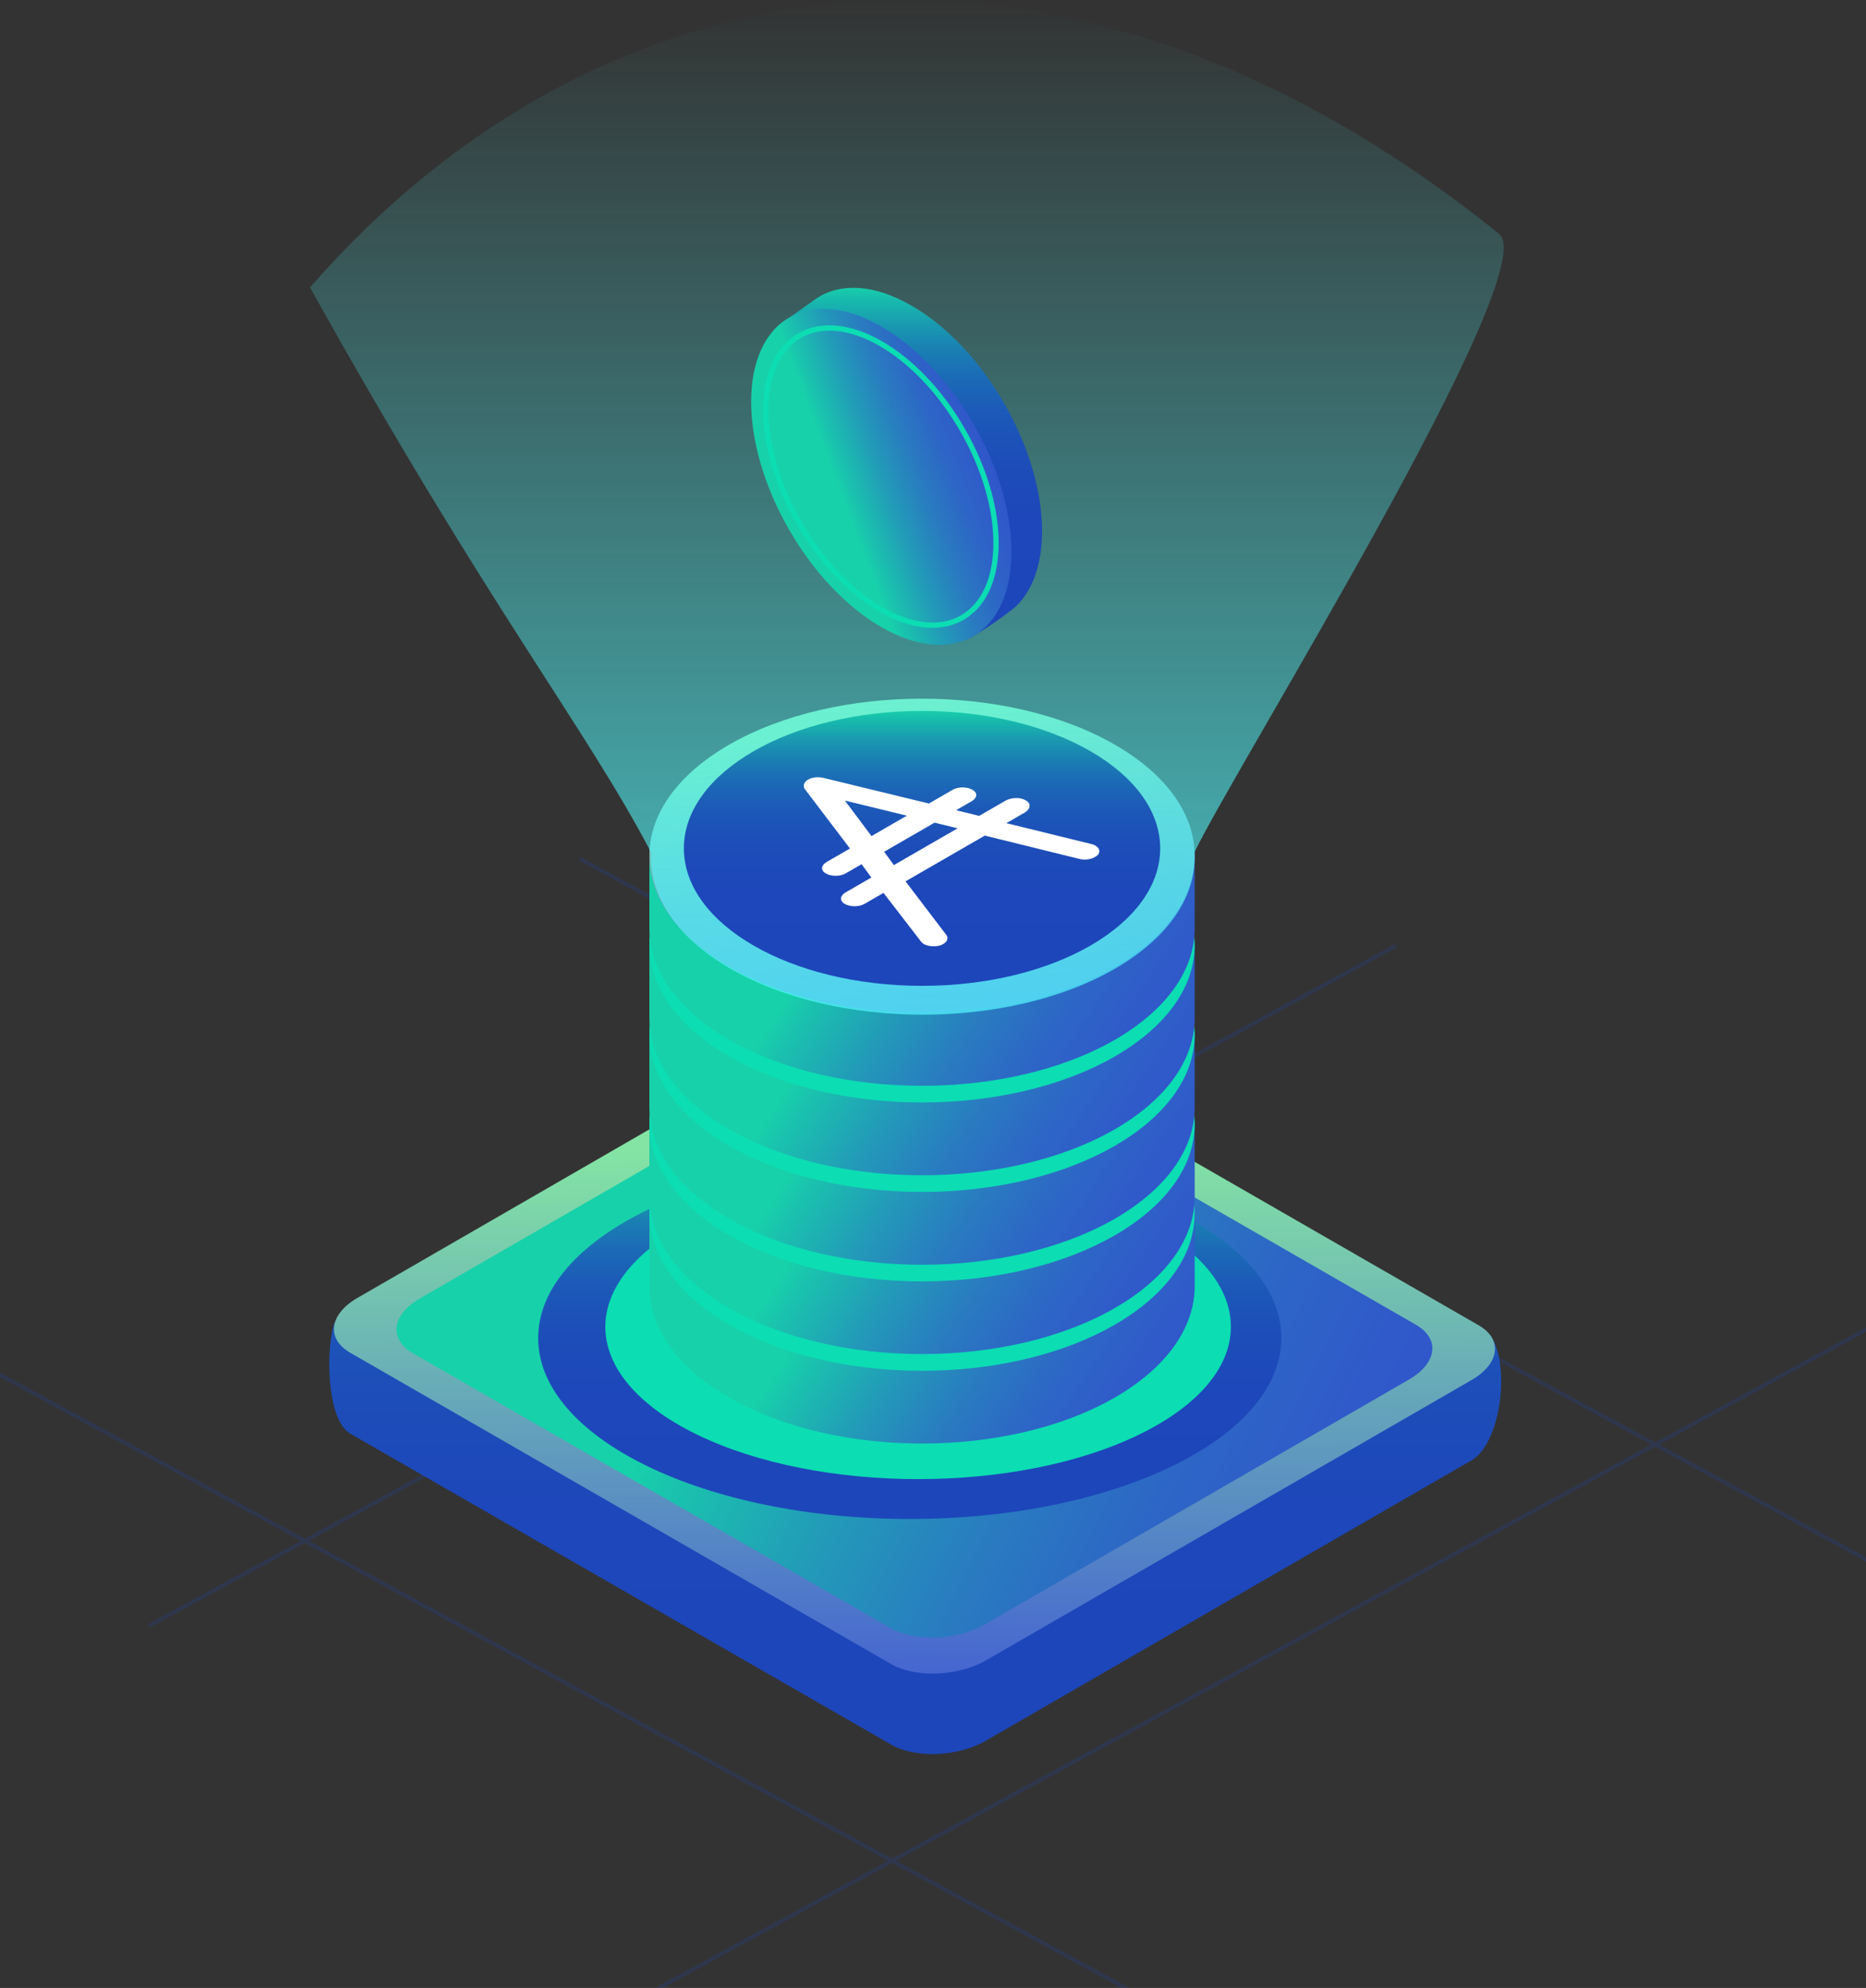 <svg width="244" height="260" viewBox="0 0 244 260" fill="none" xmlns="http://www.w3.org/2000/svg">
<rect x="0" y="0" width="244" height="260" fill="#333333" stroke="none"/>
<g clip-path="url(#clip0_6993_206134)">
<g opacity="0.2">
<path d="M85.917 260.128L260.684 164.795" stroke="#1D45BA" stroke-width="0.5"/>
<path d="M19.504 212.629L182.535 123.699" stroke="#1D45BA" stroke-width="0.5"/>
<path d="M75.777 112.302L259.882 212.6" stroke="#1D45BA" stroke-width="0.5"/>
<path d="M-4.011 177.628L150.317 261.705" stroke="#1D45BA" stroke-width="0.5"/>
</g>
<path d="M116.556 228.184L45.8 187.505C42.642 185.68 42.562 176.094 43.795 172.866L110.199 138.373C113.849 136.267 119.423 136.036 122.592 137.861L194.951 174.721C197.608 178.912 196.114 188.859 192.455 190.974L128.948 227.643C125.329 229.779 119.724 230.009 116.556 228.184Z" fill="url(#paint0_linear_6993_206134)"/>
<path d="M116.555 217.656L45.8 176.926C42.641 175.101 43.042 171.913 46.692 169.777L110.199 133.108C113.848 131.003 119.423 130.762 122.591 132.597L193.347 173.327C196.515 175.152 196.114 178.34 192.454 180.476L128.948 217.145C125.328 219.25 119.724 219.481 116.555 217.656Z" fill="url(#paint1_linear_6993_206134)"/>
<path d="M116.455 212.933L53.981 176.987C50.823 175.162 51.224 171.973 54.874 169.837L110.289 137.831C113.939 135.725 119.513 135.495 122.682 137.32L185.155 173.267C188.324 175.091 187.923 178.28 184.263 180.416L128.838 212.422C125.198 214.578 119.624 214.758 116.455 212.933Z" fill="url(#paint2_linear_6993_206134)"/>
<path d="M118.961 198.665C145.796 198.665 167.549 188.07 167.549 175.001C167.549 161.932 145.796 151.337 118.961 151.337C92.127 151.337 70.374 161.932 70.374 175.001C70.374 188.07 92.127 198.665 118.961 198.665Z" fill="url(#paint3_linear_6993_206134)"/>
<path d="M148.971 187.615C132.999 195.396 107.101 195.396 91.119 187.615C75.137 179.834 75.197 167.21 91.119 159.429C107.041 151.648 132.999 151.648 148.971 159.429C164.943 167.21 164.953 179.834 148.971 187.615Z" fill="#0CDDB3"/>
<path d="M84.912 157.745L156.219 158.336V168.223C156.219 173.497 152.73 178.761 145.772 182.782C131.845 190.804 109.276 190.804 95.35 182.782C88.391 178.771 84.912 173.497 84.912 168.223V157.745Z" fill="url(#paint4_linear_6993_206134)"/>
<path d="M120.566 179.283C140.257 179.283 156.219 170.066 156.219 158.697C156.219 147.328 140.257 138.112 120.566 138.112C100.875 138.112 84.912 147.328 84.912 158.697C84.912 170.066 100.875 179.283 120.566 179.283Z" fill="#0CDDB3"/>
<path fill-rule="evenodd" clip-rule="evenodd" d="M98.844 145.549C93.299 148.75 90.021 153.084 90.021 157.745C90.021 162.406 93.299 166.739 98.844 169.941C104.374 173.133 112.052 175.126 120.566 175.126C129.08 175.126 136.759 173.133 142.289 169.941C147.834 166.739 151.111 162.406 151.111 157.745C151.111 153.084 147.834 148.75 142.289 145.549C136.759 142.356 129.08 140.363 120.566 140.363C112.052 140.363 104.374 142.356 98.844 145.549ZM98.248 144.515C103.989 141.201 111.881 139.17 120.566 139.17C129.251 139.17 137.144 141.201 142.885 144.515C148.611 147.821 152.305 152.477 152.305 157.745C152.305 163.013 148.611 167.669 142.885 170.974C137.144 174.289 129.251 176.32 120.566 176.32C111.881 176.32 103.989 174.289 98.248 170.974C92.522 167.669 88.828 163.013 88.828 157.745C88.828 152.477 92.522 147.821 98.248 144.515Z" fill="#0CDDB3"/>
<path d="M116.816 146.575L112.294 143.978L108.183 146.394L112.314 148.78L108.183 151.157L104.062 148.78L99.932 151.157L104.062 153.543L99.932 155.92L120.566 167.832L124.687 165.455L128.817 167.832L132.938 165.455L128.817 163.069L132.938 160.693L137.059 163.069L141.19 160.693L136.688 158.086C136.992 157.757 137.224 157.37 137.372 156.948C137.519 156.526 137.578 156.079 137.546 155.633C137.513 155.187 137.388 154.753 137.18 154.357C136.973 153.961 136.686 153.613 136.337 153.333C134.356 151.722 131.872 150.86 129.319 150.896C129.188 149.212 127.604 147.678 125.098 146.815C122.42 145.929 119.541 145.845 116.816 146.575ZM108.183 155.88L118.5 149.934C119.138 149.607 119.844 149.437 120.561 149.437C121.277 149.437 121.983 149.607 122.621 149.934C122.87 150.017 123.086 150.177 123.24 150.39C123.393 150.603 123.476 150.859 123.476 151.122C123.476 151.384 123.393 151.64 123.24 151.854C123.086 152.067 122.87 152.226 122.621 152.31L112.294 158.266L108.183 155.88ZM130.873 157.073L120.566 163.029L116.435 160.652L126.752 154.696C127.39 154.37 128.096 154.2 128.812 154.2C129.529 154.2 130.235 154.37 130.873 154.696C131.122 154.78 131.338 154.94 131.491 155.153C131.645 155.366 131.727 155.622 131.727 155.885C131.727 156.147 131.645 156.403 131.491 156.616C131.338 156.83 131.122 156.989 130.873 157.073Z" fill="white"/>
<path d="M84.912 146.043L156.219 146.635V156.531C156.219 161.796 152.73 167.07 145.772 171.081C131.845 179.102 109.276 179.102 95.35 171.081C88.391 167.07 84.912 161.796 84.912 156.531V146.043Z" fill="url(#paint5_linear_6993_206134)"/>
<path d="M120.566 167.591C140.257 167.591 156.219 158.375 156.219 147.006C156.219 135.637 140.257 126.42 120.566 126.42C100.875 126.42 84.912 135.637 84.912 147.006C84.912 158.375 100.875 167.591 120.566 167.591Z" fill="#0CDDB3"/>
<path fill-rule="evenodd" clip-rule="evenodd" d="M98.844 133.847C93.299 137.049 90.021 141.382 90.021 146.043C90.021 150.704 93.299 155.038 98.844 158.239C104.374 161.432 112.052 163.425 120.566 163.425C129.08 163.425 136.759 161.432 142.289 158.239C147.834 155.038 151.111 150.704 151.111 146.043C151.111 141.382 147.834 137.049 142.289 133.847C136.759 130.655 129.08 128.661 120.566 128.661C112.052 128.661 104.374 130.655 98.844 133.847ZM98.248 132.814C103.989 129.499 111.881 127.468 120.566 127.468C129.251 127.468 137.144 129.499 142.885 132.814C148.611 136.119 152.305 140.775 152.305 146.043C152.305 151.311 148.611 155.967 142.885 159.273C137.144 162.587 129.251 164.618 120.566 164.618C111.881 164.618 103.989 162.587 98.248 159.273C92.522 155.967 88.828 151.311 88.828 146.043C88.828 140.775 92.522 136.119 98.248 132.814Z" fill="#0CDDB3"/>
<path d="M116.816 134.883L112.314 132.276L108.183 134.663L112.314 137.039L108.183 139.425L104.062 137.039L99.932 139.425L104.062 141.802L99.932 144.188L120.566 156.1L124.687 153.714L128.817 156.1L132.938 153.714L128.817 151.337L132.938 148.951L137.059 151.337L141.19 148.951L136.688 146.394C136.992 146.066 137.224 145.679 137.372 145.257C137.519 144.835 137.578 144.387 137.546 143.941C137.513 143.496 137.388 143.061 137.18 142.666C136.973 142.27 136.686 141.921 136.337 141.641C134.361 140.022 131.873 139.159 129.319 139.205C129.188 137.52 127.604 135.986 125.098 135.124C122.421 134.232 119.54 134.148 116.816 134.883ZM108.183 144.188L118.5 138.232C119.138 137.906 119.844 137.735 120.561 137.735C121.277 137.735 121.983 137.906 122.621 138.232C122.869 138.318 123.084 138.48 123.236 138.693C123.388 138.907 123.469 139.163 123.469 139.425C123.469 139.688 123.388 139.944 123.236 140.157C123.084 140.371 122.869 140.532 122.621 140.619L112.294 146.565L108.183 144.188ZM130.873 145.391L120.566 151.347L116.435 148.961L126.752 143.005C127.391 142.684 128.097 142.517 128.812 142.517C129.528 142.517 130.233 142.684 130.873 143.005C131.121 143.091 131.335 143.252 131.487 143.466C131.639 143.68 131.721 143.936 131.721 144.198C131.721 144.461 131.639 144.716 131.487 144.93C131.335 145.144 131.121 145.305 130.873 145.391Z" fill="white"/>
<path d="M84.912 134.362L156.219 134.953V144.84C156.219 150.114 152.73 155.378 145.772 159.399C131.845 167.421 109.276 167.421 95.35 159.399C88.391 155.388 84.912 150.114 84.912 144.84V134.362Z" fill="url(#paint6_linear_6993_206134)"/>
<path d="M120.566 155.89C140.257 155.89 156.219 146.673 156.219 135.304C156.219 123.935 140.257 114.719 120.566 114.719C100.875 114.719 84.912 123.935 84.912 135.304C84.912 146.673 100.875 155.89 120.566 155.89Z" fill="#0CDDB3"/>
<path fill-rule="evenodd" clip-rule="evenodd" d="M120.566 116.97C112.675 116.97 104.815 118.709 98.846 122.154C92.874 125.601 90.026 130.037 90.027 134.351C90.028 138.666 92.879 143.103 98.847 146.549C104.81 149.994 112.669 151.733 120.562 151.733C128.455 151.733 136.317 149.994 142.286 146.549C148.258 143.097 151.109 138.661 151.109 134.348C151.109 130.035 148.258 125.601 142.286 122.154C136.317 118.709 128.457 116.97 120.566 116.97ZM120.566 115.777C128.611 115.777 136.689 117.547 142.882 121.121C149.072 124.693 152.302 129.458 152.302 134.348C152.302 139.237 149.072 144.005 142.882 147.582L142.882 147.583C136.689 151.157 128.609 152.927 120.562 152.927C112.516 152.927 104.438 151.157 98.25 147.582C92.065 144.01 88.835 139.242 88.834 134.352C88.833 129.461 92.06 124.693 98.25 121.121C104.443 117.547 112.521 115.777 120.566 115.777Z" fill="#0CDDB3"/>
<path d="M116.816 123.182L112.294 120.585L108.163 122.961L112.294 125.338L108.163 127.714L104.062 125.338L99.932 127.714L104.062 130.1L99.932 132.477L120.566 144.389L124.687 142.012L128.817 144.389L132.938 142.012L128.817 139.626L132.938 137.25L137.059 139.626L141.19 137.25L136.688 134.643C136.992 134.314 137.224 133.927 137.372 133.505C137.519 133.083 137.578 132.636 137.546 132.19C137.513 131.744 137.388 131.31 137.18 130.914C136.973 130.518 136.686 130.17 136.337 129.89C134.356 128.279 131.872 127.417 129.319 127.453C129.188 125.769 127.604 124.235 125.098 123.372C122.415 122.502 119.536 122.436 116.816 123.182ZM108.183 132.487L118.5 126.541C119.138 126.214 119.844 126.044 120.561 126.044C121.277 126.044 121.983 126.214 122.621 126.541C122.87 126.624 123.086 126.784 123.24 126.997C123.393 127.21 123.476 127.466 123.476 127.729C123.476 127.992 123.393 128.248 123.24 128.461C123.086 128.674 122.87 128.834 122.621 128.917L112.294 134.873L108.183 132.487ZM130.873 133.68L120.566 139.636L116.435 137.26L126.752 131.354C127.39 131.027 128.096 130.857 128.812 130.857C129.529 130.857 130.235 131.027 130.873 131.354C131.105 131.447 131.304 131.608 131.444 131.815C131.584 132.022 131.659 132.267 131.659 132.517C131.659 132.767 131.584 133.012 131.444 133.219C131.304 133.426 131.105 133.587 130.873 133.68Z" fill="white"/>
<path d="M84.912 122.65L156.219 123.242V133.138C156.219 138.403 152.73 143.677 145.772 147.698C131.845 155.719 109.276 155.719 95.35 147.698C88.391 143.687 84.912 138.403 84.912 133.138V122.65Z" fill="url(#paint7_linear_6993_206134)"/>
<path d="M145.773 138.172C131.846 146.194 109.277 146.194 95.35 138.172C81.424 130.151 81.434 117.115 95.35 109.094C109.267 101.072 131.846 101.072 145.773 109.094C159.699 117.115 159.699 130.13 145.773 138.172Z" fill="#0CDDB3"/>
<path fill-rule="evenodd" clip-rule="evenodd" d="M98.844 110.454C93.299 113.656 90.021 117.989 90.021 122.65C90.021 127.311 93.299 131.645 98.844 134.846C104.374 138.038 112.052 140.032 120.566 140.032C129.08 140.032 136.759 138.038 142.289 134.846C147.834 131.645 151.111 127.311 151.111 122.65C151.111 117.989 147.834 113.656 142.289 110.454C136.759 107.262 129.08 105.268 120.566 105.268C112.052 105.268 104.374 107.262 98.844 110.454ZM98.248 109.421C103.989 106.106 111.881 104.075 120.566 104.075C129.251 104.075 137.144 106.106 142.885 109.421C148.611 112.726 152.305 117.382 152.305 122.65C152.305 127.918 148.611 132.574 142.885 135.88C137.144 139.194 129.251 141.225 120.566 141.225C111.881 141.225 103.989 139.194 98.248 135.88C92.522 132.574 88.828 127.918 88.828 122.65C88.828 117.382 92.522 112.726 98.248 109.421Z" fill="#0CDDB3"/>
<path d="M116.816 111.49L112.314 108.883L108.183 111.3L112.314 113.676L108.183 116.062L104.062 113.676L99.932 116.062L104.062 118.439L99.932 120.825L120.566 132.737L124.687 130.351L128.817 132.737L132.938 130.351L128.817 127.974L132.938 125.588L137.059 127.974L141.19 125.588L136.688 122.991C136.992 122.663 137.224 122.276 137.372 121.854C137.519 121.432 137.578 120.984 137.546 120.538C137.513 120.093 137.388 119.658 137.18 119.263C136.973 118.867 136.686 118.518 136.337 118.238C134.359 116.623 131.872 115.76 129.319 115.802C129.188 114.117 127.604 112.583 125.098 111.721C122.42 110.832 119.539 110.752 116.816 111.49ZM108.183 120.795L118.5 114.839C119.14 114.518 119.845 114.351 120.561 114.351C121.276 114.351 121.982 114.518 122.621 114.839C122.869 114.925 123.084 115.087 123.236 115.3C123.388 115.514 123.469 115.77 123.469 116.032C123.469 116.295 123.388 116.55 123.236 116.764C123.084 116.978 122.869 117.139 122.621 117.226L112.294 123.182L108.183 120.795ZM130.873 121.988L120.566 127.944L116.435 125.558L126.752 119.602C127.391 119.281 128.097 119.114 128.812 119.114C129.528 119.114 130.233 119.281 130.873 119.602C131.121 119.688 131.335 119.849 131.487 120.063C131.639 120.277 131.721 120.533 131.721 120.795C131.721 121.057 131.639 121.313 131.487 121.527C131.335 121.741 131.121 121.902 130.873 121.988Z" fill="white"/>
<path d="M84.912 110.959L156.219 111.55V121.437C156.219 126.711 152.73 131.975 145.772 135.996C131.845 144.018 109.276 144.018 95.35 135.996C88.391 131.985 84.912 126.711 84.912 121.437V110.959Z" fill="url(#paint8_linear_6993_206134)"/>
<path d="M145.773 126.47C131.846 134.492 109.277 134.492 95.35 126.47C81.424 118.449 81.434 105.414 95.35 97.392C109.267 89.371 131.846 89.371 145.773 97.392C159.699 105.414 159.699 118.429 145.773 126.47Z" fill="url(#paint9_linear_6993_206134)"/>
<path opacity="0.7" d="M145.802 126.691C131.916 134.713 109.407 134.713 95.52 126.691C88.271 122.5 84.812 116.955 85.133 111.47C76.42 94.895 63.777 79.324 40.536 37.591C78.556 -6.016 138.363 -15.883 196.024 30.592C202.04 35.395 161.132 101.002 156.189 111.47C156.51 116.955 153.051 122.5 145.802 126.691Z" fill="url(#paint10_linear_6993_206134)"/>
<path d="M120.566 128.937C137.765 128.937 151.707 120.888 151.707 110.959C151.707 101.03 137.765 92.981 120.566 92.981C103.366 92.981 89.424 101.03 89.424 110.959C89.424 120.888 103.366 128.937 120.566 128.937Z" fill="url(#paint11_linear_6993_206134)"/>
<path d="M136.257 69.447C136.257 74.009 134.913 77.469 132.657 79.474C130.8 80.949 128.84 82.289 126.792 83.485C123.784 84.688 123.443 81.73 119.242 79.304C109.838 73.879 102.198 60.684 102.198 49.824C102.198 45.693 99.45 45.072 101.345 42.996C101.837 42.465 106.238 39.406 106.83 38.985C109.928 36.98 114.329 37.15 119.212 39.988C128.637 45.402 136.257 58.598 136.257 69.447Z" fill="url(#paint12_linear_6993_206134)"/>
<path d="M127.27 83.207C133.916 79.369 133.918 66.927 127.273 55.417C120.628 43.907 109.853 37.688 103.207 41.525C96.56 45.363 96.559 57.805 103.203 69.315C109.848 80.825 120.623 87.044 127.27 83.207Z" fill="url(#paint13_linear_6993_206134)"/>
<path fill-rule="evenodd" clip-rule="evenodd" d="M100.482 53.646C100.482 58.023 101.93 63.261 104.844 68.309C107.758 73.356 111.57 77.229 115.361 79.418C119.161 81.611 122.872 82.08 125.659 80.471C128.447 78.862 129.896 75.413 129.897 71.025C129.897 66.647 128.45 61.409 125.535 56.361C122.621 51.314 118.809 47.441 115.018 45.253C111.218 43.059 107.507 42.59 104.72 44.199C101.932 45.809 100.483 49.258 100.482 53.646ZM99.79 53.646C99.791 49.137 101.282 45.385 104.374 43.6C107.466 41.815 111.459 42.399 115.364 44.654C119.278 46.913 123.171 50.882 126.134 56.016C129.098 61.149 130.589 66.505 130.589 71.025C130.588 75.534 129.097 79.285 126.005 81.07C122.913 82.855 118.92 82.271 115.015 80.017C111.101 77.757 107.208 73.788 104.245 68.655C101.281 63.521 99.79 58.165 99.79 53.646Z" fill="#0CDDB3"/>
<path fill-rule="evenodd" clip-rule="evenodd" d="M133.938 104.727C133.287 104.351 132.246 104.426 131.595 104.802L128.082 106.831L124.698 106.004L126.91 104.727C127.561 104.351 127.691 103.75 127.041 103.374C126.39 102.999 125.349 102.999 124.698 103.374L121.51 105.215L107.586 101.834C106.935 101.684 106.284 101.759 105.764 102.059C105.308 102.322 105.178 102.773 105.373 103.111L111.36 111.001L108.236 112.804C107.586 113.18 107.456 113.781 108.106 114.156C108.757 114.532 109.798 114.532 110.449 114.156L112.726 112.842L114.157 114.795L110.709 116.786C110.058 117.162 109.928 117.763 110.579 118.139C111.229 118.514 112.27 118.514 112.921 118.139L115.589 116.598L120.599 123.098C120.924 123.586 121.9 123.774 122.746 123.586C122.941 123.549 123.072 123.474 123.202 123.398C123.657 123.135 123.852 122.722 123.592 122.346L118.192 115.246L128.732 109.16L141.225 112.24C141.876 112.391 142.526 112.316 143.047 112.015C143.177 111.94 143.307 111.865 143.437 111.714C143.763 111.226 143.437 110.663 142.591 110.475L131.27 107.695L133.938 106.154C134.588 105.703 134.653 105.065 133.938 104.727ZM110.123 104.501L118.907 106.643L113.897 109.535L110.123 104.501ZM115.394 111.376L116.825 113.33L125.544 108.296L122.161 107.469L115.394 111.376Z" fill="white"/>
<path d="M133.938 104.727L133.808 104.802L133.814 104.805L133.821 104.809L133.938 104.727ZM128.082 106.831L128.01 106.928L128.124 106.956L128.212 106.906L128.082 106.831ZM124.698 106.004L124.568 105.929L124.375 106.04L124.627 106.102L124.698 106.004ZM124.698 103.374L124.568 103.299L124.698 103.374ZM121.51 105.215L121.439 105.313L121.553 105.341L121.64 105.29L121.51 105.215ZM107.586 101.834L107.657 101.736L107.654 101.735L107.586 101.834ZM105.373 103.111L105.198 103.145L105.205 103.154L105.373 103.111ZM111.36 111.001L111.489 111.076L111.578 111.024L111.528 110.958L111.36 111.001ZM110.449 114.156L110.579 114.231L110.449 114.156ZM112.726 112.842L112.895 112.8L112.789 112.655L112.596 112.767L112.726 112.842ZM114.157 114.795L114.287 114.87L114.375 114.82L114.327 114.754L114.157 114.795ZM112.921 118.139L113.051 118.214L112.921 118.139ZM115.589 116.598L115.757 116.555L115.648 116.414L115.459 116.523L115.589 116.598ZM120.599 123.098L120.771 123.06L120.767 123.055L120.599 123.098ZM122.746 123.586L122.688 123.485L122.68 123.487L122.746 123.586ZM123.592 122.346L123.763 122.307L123.76 122.304L123.592 122.346ZM118.192 115.246L118.062 115.171L117.973 115.222L118.023 115.289L118.192 115.246ZM128.732 109.16L128.804 109.062L128.69 109.034L128.602 109.085L128.732 109.16ZM141.225 112.24L141.153 112.338L141.157 112.339L141.225 112.24ZM143.437 111.714L143.602 111.762L143.606 111.757L143.609 111.753L143.437 111.714ZM142.591 110.475L142.52 110.572L142.526 110.574L142.591 110.475ZM131.27 107.695L131.14 107.62L130.948 107.731L131.198 107.792L131.27 107.695ZM133.938 106.154L134.068 106.23L134.079 106.222L133.938 106.154ZM118.907 106.643L119.037 106.718L119.23 106.606L118.979 106.545L118.907 106.643ZM110.123 104.501L110.195 104.404L109.773 104.301L109.955 104.543L110.123 104.501ZM113.897 109.535L113.728 109.578L113.836 109.721L114.027 109.61L113.897 109.535ZM116.825 113.33L116.656 113.371L116.762 113.516L116.955 113.405L116.825 113.33ZM115.394 111.376L115.264 111.301L115.176 111.352L115.225 111.418L115.394 111.376ZM125.544 108.296L125.674 108.371L125.867 108.259L125.616 108.198L125.544 108.296ZM122.161 107.469L122.232 107.372L122.118 107.344L122.031 107.394L122.161 107.469ZM131.725 104.877C132.324 104.531 133.247 104.478 133.808 104.802L134.068 104.652C133.327 104.224 132.168 104.321 131.465 104.727L131.725 104.877ZM128.212 106.906L131.725 104.877L131.465 104.727L127.952 106.756L128.212 106.906ZM124.627 106.102L128.01 106.928L128.153 106.733L124.77 105.906L124.627 106.102ZM126.781 104.652L124.568 105.929L124.828 106.079L127.04 104.802L126.781 104.652ZM126.911 103.449C127.472 103.773 127.379 104.306 126.781 104.652L127.04 104.802C127.743 104.396 127.911 103.727 127.17 103.299L126.911 103.449ZM124.828 103.449C125.407 103.115 126.332 103.115 126.911 103.449L127.17 103.299C126.448 102.882 125.291 102.882 124.568 103.299L124.828 103.449ZM121.64 105.29L124.828 103.449L124.568 103.299L121.38 105.14L121.64 105.29ZM107.514 101.932L121.439 105.313L121.581 105.117L107.657 101.736L107.514 101.932ZM105.894 102.134C106.363 101.863 106.936 101.798 107.517 101.932L107.654 101.735C106.934 101.569 106.205 101.654 105.634 101.984L105.894 102.134ZM105.548 103.078C105.371 102.772 105.494 102.365 105.894 102.134L105.634 101.984C105.122 102.28 104.985 102.774 105.199 103.145L105.548 103.078ZM111.528 110.958L105.542 103.069L105.205 103.154L111.191 111.043L111.528 110.958ZM108.366 112.879L111.489 111.076L111.23 110.926L108.106 112.729L108.366 112.879ZM108.236 114.081C107.675 113.758 107.768 113.225 108.366 112.879L108.106 112.729C107.404 113.135 107.236 113.804 107.976 114.231L108.236 114.081ZM110.319 114.081C109.74 114.416 108.815 114.416 108.236 114.081L107.976 114.231C108.699 114.649 109.856 114.649 110.579 114.231L110.319 114.081ZM112.596 112.767L110.319 114.081L110.579 114.231L112.856 112.917L112.596 112.767ZM114.327 114.754L112.895 112.8L112.557 112.883L113.988 114.836L114.327 114.754ZM110.839 116.861L114.287 114.87L114.028 114.72L110.579 116.711L110.839 116.861ZM110.709 118.064C110.148 117.74 110.24 117.207 110.839 116.861L110.579 116.711C109.876 117.117 109.708 117.786 110.449 118.214L110.709 118.064ZM112.791 118.064C112.212 118.398 111.288 118.398 110.709 118.064L110.449 118.214C111.171 118.631 112.329 118.631 113.051 118.214L112.791 118.064ZM115.459 116.523L112.791 118.064L113.051 118.214L115.719 116.673L115.459 116.523ZM120.767 123.055L115.757 116.555L115.421 116.642L120.431 123.141L120.767 123.055ZM122.68 123.487C121.909 123.658 121.052 123.483 120.77 123.06L120.428 123.136C120.796 123.69 121.891 123.89 122.812 123.685L122.68 123.487ZM123.072 123.323C122.938 123.4 122.836 123.457 122.688 123.486L122.804 123.687C123.046 123.64 123.205 123.547 123.332 123.473L123.072 123.323ZM123.421 122.386C123.652 122.718 123.48 123.087 123.072 123.323L123.332 123.473C123.834 123.183 124.053 122.726 123.763 122.307L123.421 122.386ZM118.023 115.289L123.424 122.389L123.76 122.304L118.36 115.203L118.023 115.289ZM128.602 109.085L118.062 115.171L118.321 115.321L128.862 109.235L128.602 109.085ZM141.297 112.143L128.804 109.062L128.66 109.257L141.153 112.338L141.297 112.143ZM142.917 111.94C142.447 112.211 141.874 112.276 141.293 112.142L141.157 112.339C141.877 112.505 142.605 112.42 143.177 112.09L142.917 111.94ZM143.273 111.667C143.156 111.802 143.043 111.867 142.917 111.94L143.177 112.09C143.311 112.013 143.458 111.928 143.602 111.762L143.273 111.667ZM142.526 110.574C143.258 110.736 143.562 111.231 143.266 111.676L143.609 111.753C143.963 111.221 143.617 110.589 142.657 110.376L142.526 110.574ZM131.198 107.792L142.52 110.572L142.663 110.377L131.342 107.597L131.198 107.792ZM133.808 106.079L131.14 107.62L131.4 107.77L134.068 106.229L133.808 106.079ZM133.821 104.809C134.429 105.096 134.408 105.662 133.796 106.086L134.079 106.222C134.768 105.745 134.877 105.034 134.054 104.645L133.821 104.809ZM118.979 106.545L110.195 104.404L110.052 104.599L118.836 106.74L118.979 106.545ZM114.027 109.61L119.037 106.718L118.777 106.568L113.767 109.46L114.027 109.61ZM109.955 104.543L113.728 109.578L114.066 109.493L110.292 104.459L109.955 104.543ZM116.994 113.289L115.563 111.335L115.225 111.418L116.656 113.371L116.994 113.289ZM125.414 108.221L116.695 113.255L116.955 113.405L125.674 108.371L125.414 108.221ZM122.089 107.567L125.473 108.393L125.616 108.198L122.232 107.372L122.089 107.567ZM115.524 111.451L122.291 107.544L122.031 107.394L115.264 111.301L115.524 111.451Z" fill="white"/>
</g>
<defs>
<linearGradient id="paint0_linear_6993_206134" x1="206.19" y1="240.876" x2="206.19" y2="136.14" gradientUnits="userSpaceOnUse">
<stop stop-color="#1D45BA"/>
<stop offset="0.42" stop-color="#1D47BA"/>
<stop offset="0.572" stop-color="#1D4EB9"/>
<stop offset="0.68" stop-color="#1C59B8"/>
<stop offset="0.767" stop-color="#1B6AB6"/>
<stop offset="0.842" stop-color="#1A80B3"/>
<stop offset="0.908" stop-color="#199CB0"/>
<stop offset="0.966" stop-color="#18BBAD"/>
<stop offset="1" stop-color="#17D1AA"/>
</linearGradient>
<linearGradient id="paint1_linear_6993_206134" x1="114.325" y1="141.992" x2="115.365" y2="231.811" gradientUnits="userSpaceOnUse">
<stop offset="0.09" stop-color="#84E4A4"/>
<stop offset="0.97" stop-color="#3C53D7"/>
</linearGradient>
<linearGradient id="paint2_linear_6993_206134" x1="108.392" y1="140.736" x2="195.679" y2="184.462" gradientUnits="userSpaceOnUse">
<stop stop-color="#17D1AA"/>
<stop offset="0.066" stop-color="#1AC2AE"/>
<stop offset="0.265" stop-color="#229BB8"/>
<stop offset="0.462" stop-color="#297CC0"/>
<stop offset="0.652" stop-color="#2D66C6"/>
<stop offset="0.835" stop-color="#3059CA"/>
<stop offset="1" stop-color="#3154CB"/>
</linearGradient>
<linearGradient id="paint3_linear_6993_206134" x1="173.82" y1="204.512" x2="173.82" y2="151.088" gradientUnits="userSpaceOnUse">
<stop stop-color="#1D45BA"/>
<stop offset="0.42" stop-color="#1D47BA"/>
<stop offset="0.572" stop-color="#1D4EB9"/>
<stop offset="0.68" stop-color="#1C59B8"/>
<stop offset="0.767" stop-color="#1B6AB6"/>
<stop offset="0.842" stop-color="#1A80B3"/>
<stop offset="0.908" stop-color="#199CB0"/>
<stop offset="0.966" stop-color="#18BBAD"/>
<stop offset="1" stop-color="#17D1AA"/>
</linearGradient>
<linearGradient id="paint4_linear_6993_206134" x1="114.68" y1="159.593" x2="154.604" y2="186.072" gradientUnits="userSpaceOnUse">
<stop stop-color="#17D1AA"/>
<stop offset="0.066" stop-color="#1AC2AE"/>
<stop offset="0.265" stop-color="#229BB8"/>
<stop offset="0.462" stop-color="#297CC0"/>
<stop offset="0.652" stop-color="#2D66C6"/>
<stop offset="0.835" stop-color="#3059CA"/>
<stop offset="1" stop-color="#3154CB"/>
</linearGradient>
<linearGradient id="paint5_linear_6993_206134" x1="114.68" y1="147.891" x2="154.604" y2="174.371" gradientUnits="userSpaceOnUse">
<stop stop-color="#17D1AA"/>
<stop offset="0.066" stop-color="#1AC2AE"/>
<stop offset="0.265" stop-color="#229BB8"/>
<stop offset="0.462" stop-color="#297CC0"/>
<stop offset="0.652" stop-color="#2D66C6"/>
<stop offset="0.835" stop-color="#3059CA"/>
<stop offset="1" stop-color="#3154CB"/>
</linearGradient>
<linearGradient id="paint6_linear_6993_206134" x1="114.68" y1="136.21" x2="154.604" y2="162.69" gradientUnits="userSpaceOnUse">
<stop stop-color="#17D1AA"/>
<stop offset="0.066" stop-color="#1AC2AE"/>
<stop offset="0.265" stop-color="#229BB8"/>
<stop offset="0.462" stop-color="#297CC0"/>
<stop offset="0.652" stop-color="#2D66C6"/>
<stop offset="0.835" stop-color="#3059CA"/>
<stop offset="1" stop-color="#3154CB"/>
</linearGradient>
<linearGradient id="paint7_linear_6993_206134" x1="114.68" y1="124.499" x2="154.612" y2="150.975" gradientUnits="userSpaceOnUse">
<stop stop-color="#17D1AA"/>
<stop offset="0.066" stop-color="#1AC2AE"/>
<stop offset="0.265" stop-color="#229BB8"/>
<stop offset="0.462" stop-color="#297CC0"/>
<stop offset="0.652" stop-color="#2D66C6"/>
<stop offset="0.835" stop-color="#3059CA"/>
<stop offset="1" stop-color="#3154CB"/>
</linearGradient>
<linearGradient id="paint8_linear_6993_206134" x1="114.68" y1="112.807" x2="154.604" y2="139.287" gradientUnits="userSpaceOnUse">
<stop stop-color="#17D1AA"/>
<stop offset="0.066" stop-color="#1AC2AE"/>
<stop offset="0.265" stop-color="#229BB8"/>
<stop offset="0.462" stop-color="#297CC0"/>
<stop offset="0.652" stop-color="#2D66C6"/>
<stop offset="0.835" stop-color="#3059CA"/>
<stop offset="1" stop-color="#3154CB"/>
</linearGradient>
<linearGradient id="paint9_linear_6993_206134" x1="117.97" y1="89.511" x2="124.207" y2="143.416" gradientUnits="userSpaceOnUse">
<stop offset="0.09" stop-color="#84E4A4"/>
<stop offset="0.97" stop-color="#3C53D7"/>
</linearGradient>
<linearGradient id="paint10_linear_6993_206134" x1="118.581" y1="0.017" x2="118.581" y2="132.707" gradientUnits="userSpaceOnUse">
<stop stop-color="#52FCFF" stop-opacity="0"/>
<stop offset="1" stop-color="#52FCFF"/>
</linearGradient>
<linearGradient id="paint11_linear_6993_206134" x1="155.726" y1="133.379" x2="155.726" y2="92.791" gradientUnits="userSpaceOnUse">
<stop stop-color="#1D45BA"/>
<stop offset="0.42" stop-color="#1D47BA"/>
<stop offset="0.572" stop-color="#1D4EB9"/>
<stop offset="0.68" stop-color="#1C59B8"/>
<stop offset="0.767" stop-color="#1B6AB6"/>
<stop offset="0.842" stop-color="#1A80B3"/>
<stop offset="0.908" stop-color="#199CB0"/>
<stop offset="0.966" stop-color="#18BBAD"/>
<stop offset="1" stop-color="#17D1AA"/>
</linearGradient>
<linearGradient id="paint12_linear_6993_206134" x1="138.553" y1="89.46" x2="138.553" y2="37.4" gradientUnits="userSpaceOnUse">
<stop stop-color="#1D45BA"/>
<stop offset="0.42" stop-color="#1D47BA"/>
<stop offset="0.572" stop-color="#1D4EB9"/>
<stop offset="0.68" stop-color="#1C59B8"/>
<stop offset="0.767" stop-color="#1B6AB6"/>
<stop offset="0.842" stop-color="#1A80B3"/>
<stop offset="0.908" stop-color="#199CB0"/>
<stop offset="0.966" stop-color="#18BBAD"/>
<stop offset="1" stop-color="#17D1AA"/>
</linearGradient>
<linearGradient id="paint13_linear_6993_206134" x1="102.652" y1="45.153" x2="123.349" y2="37.403" gradientUnits="userSpaceOnUse">
<stop stop-color="#17D1AA"/>
<stop offset="0.066" stop-color="#1AC2AE"/>
<stop offset="0.265" stop-color="#229BB8"/>
<stop offset="0.462" stop-color="#297CC0"/>
<stop offset="0.652" stop-color="#2D66C6"/>
<stop offset="0.835" stop-color="#3059CA"/>
<stop offset="1" stop-color="#3154CB"/>
</linearGradient>
<clipPath id="clip0_6993_206134">
<rect width="244" height="260" fill="white"/>
</clipPath>
</defs>
</svg>

